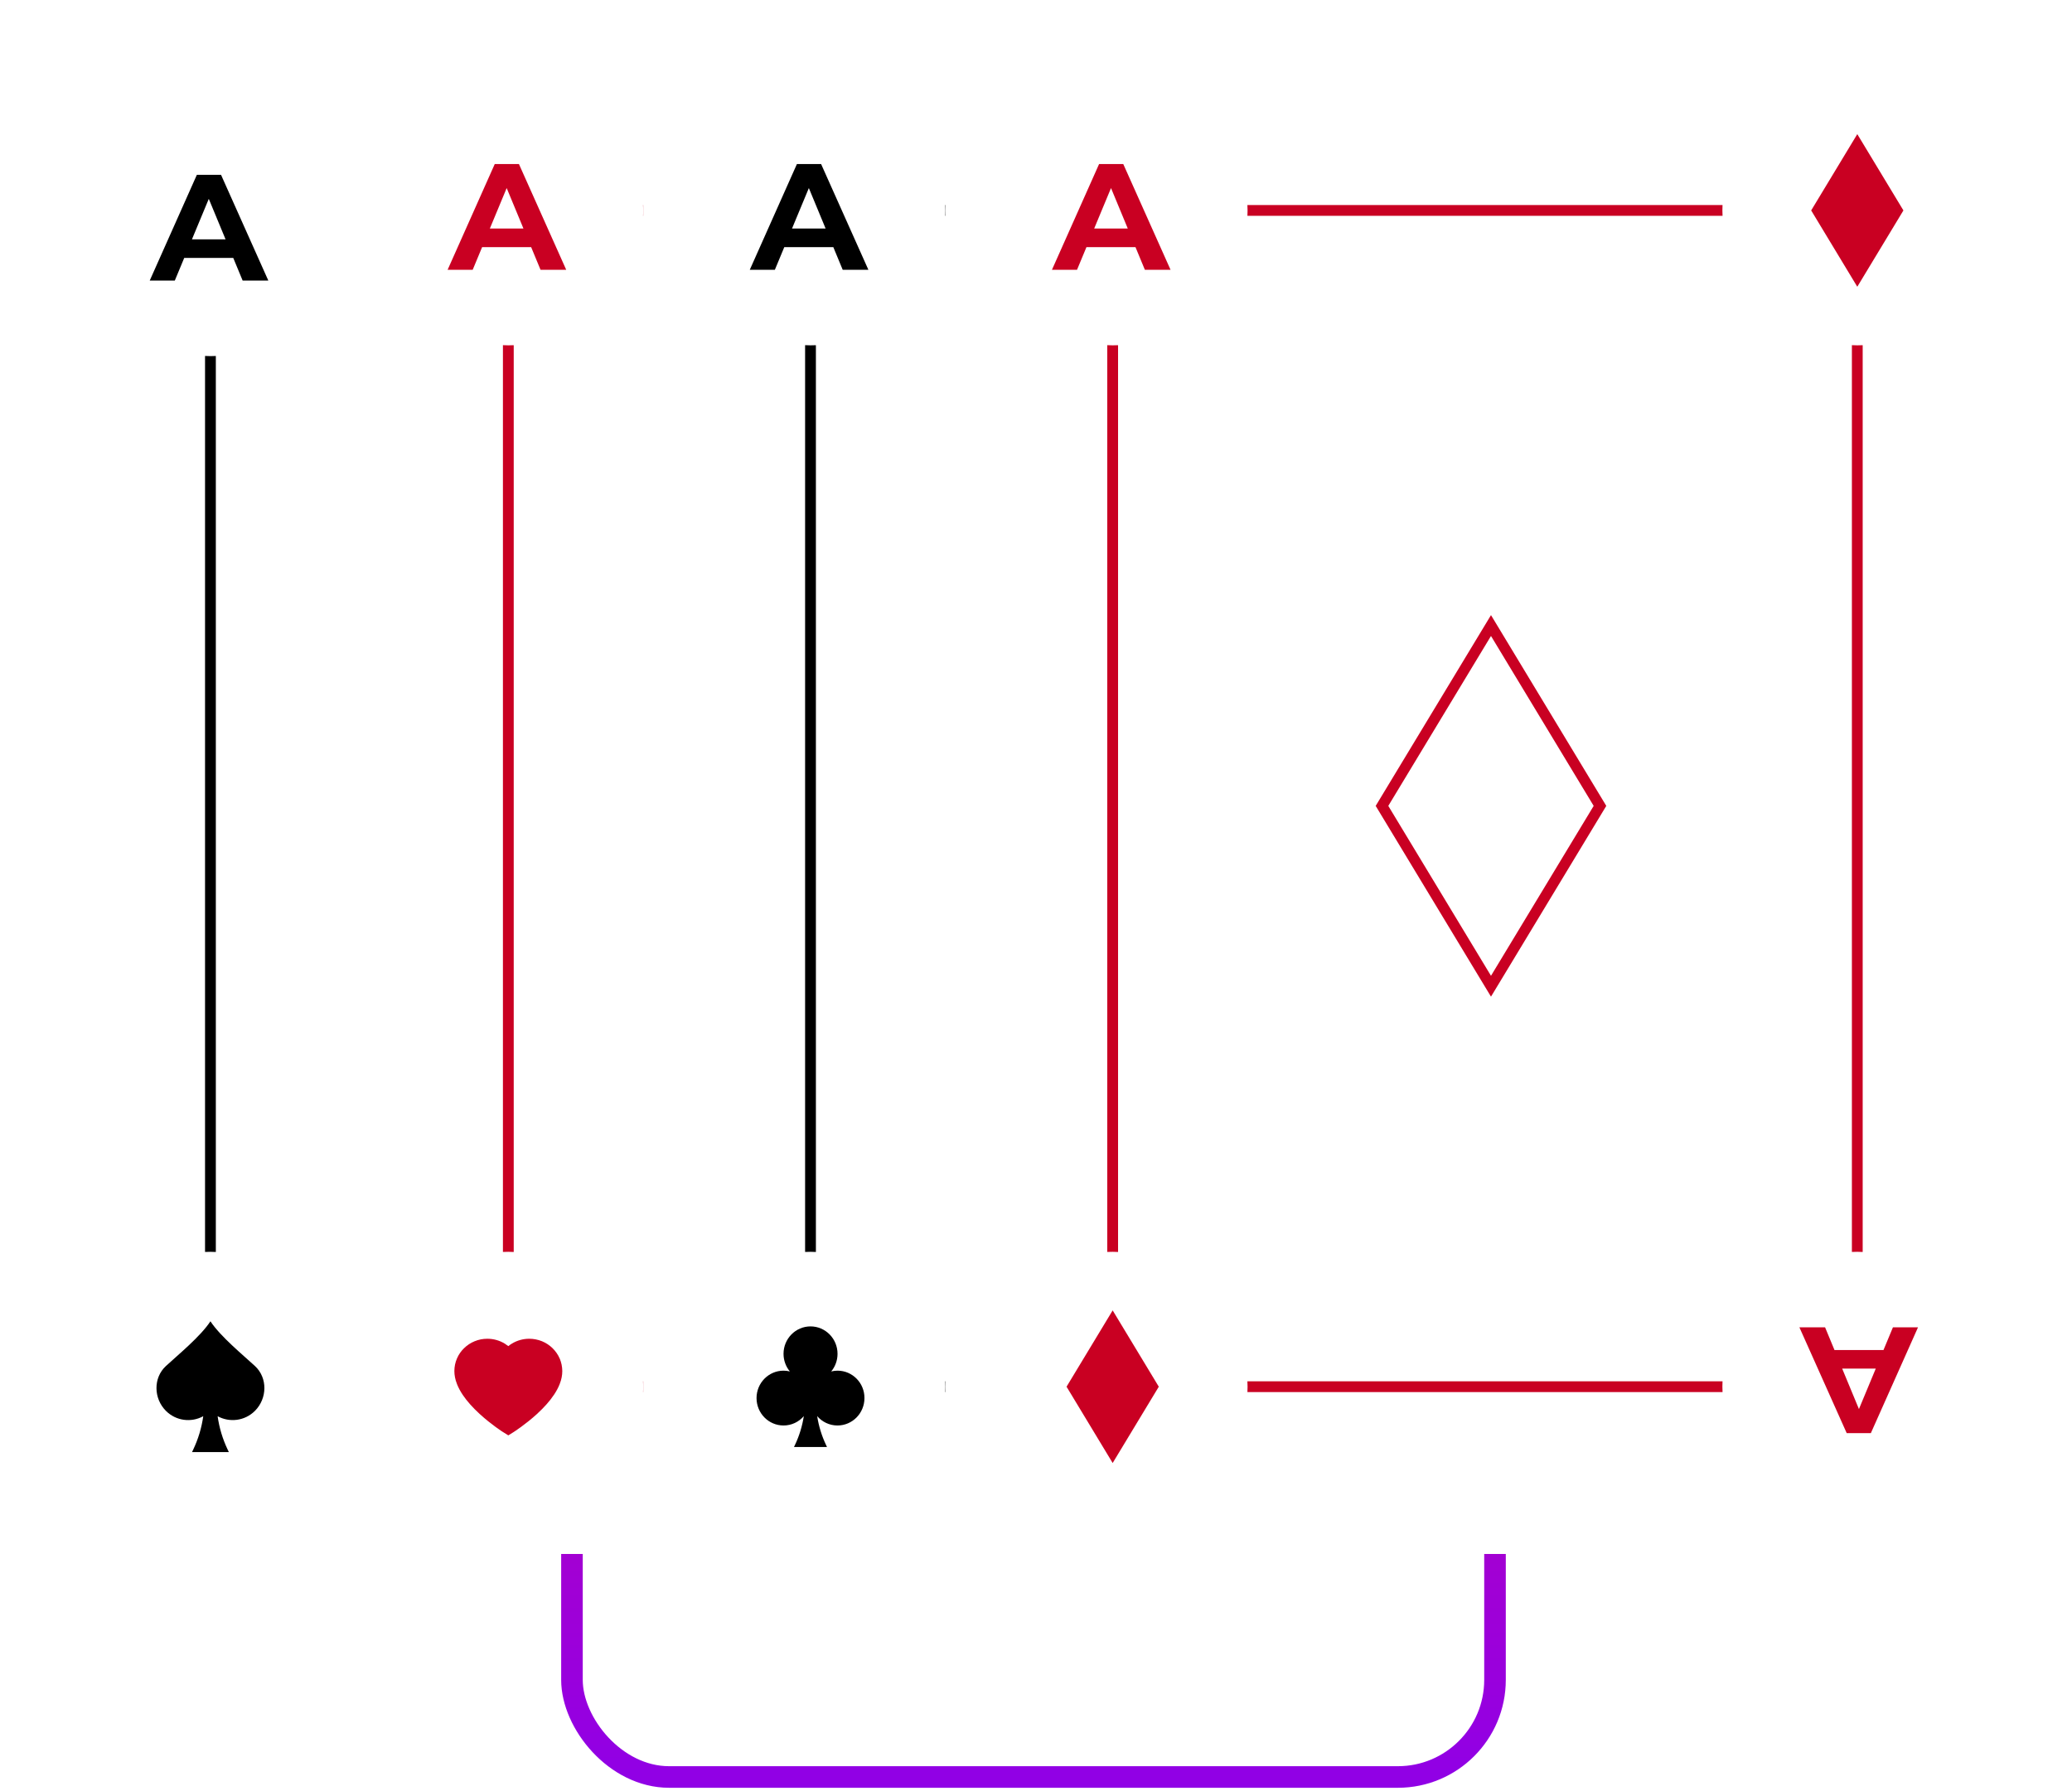 <svg width="192" height="166" viewBox="0 0 192 166" fill="none" xmlns="http://www.w3.org/2000/svg">
<rect x="53" y="38.733" width="85.533" height="125.933" rx="9" stroke="url(#paint0_linear_0_1)" stroke-width="2"/>
<g filter="url(#filter0_d_0_1)">
<rect x="4" width="100" height="140" rx="10" fill="white"/>
<rect x="19.5" y="15.5" width="69" height="109" rx="4.5" stroke="black"/>
<rect x="101" y="137" width="25" height="25" rx="12.5" transform="rotate(-180 101 137)" fill="white"/>
<path d="M94.126 119L89.758 128.8L87.518 128.8L83.136 119L85.516 119L89.1 127.652L88.204 127.652L91.802 119L94.126 119ZM91.942 121.1L91.34 122.822L86.3 122.822L85.684 121.1L91.942 121.1Z" fill="black"/>
<rect x="101" y="29" width="25" height="25" rx="12.5" transform="rotate(-180 101 29)" fill="white"/>
<path d="M84.371 18.413C85.445 19.407 87.569 21.142 88.5 22.561C89.431 21.142 91.555 19.407 92.629 18.413C93.813 17.314 93.767 15.412 92.629 14.265C91.69 13.322 90.273 13.157 89.166 13.765C89.316 12.696 89.629 11.654 90.095 10.675L90.206 10.439L88.5 10.439L86.794 10.439L86.905 10.675C87.371 11.654 87.684 12.696 87.834 13.765C86.727 13.157 85.31 13.324 84.371 14.265C83.233 15.412 83.187 17.314 84.371 18.413Z" fill="black"/>
<rect x="7" y="4" width="25" height="25" rx="12.5" fill="white"/>
<path d="M13.874 22L18.242 12.2H20.482L24.864 22H22.484L18.9 13.348H19.796L16.198 22H13.874ZM16.058 19.9L16.66 18.178H21.7L22.316 19.9H16.058Z" fill="black"/>
<rect x="7" y="112" width="25" height="25" rx="12.5" fill="white"/>
<path d="M23.628 122.587C22.555 121.593 20.431 119.858 19.5 118.439C18.569 119.858 16.445 121.593 15.371 122.587C14.187 123.686 14.232 125.589 15.371 126.735C16.31 127.678 17.727 127.843 18.834 127.235C18.684 128.304 18.371 129.346 17.905 130.326L17.794 130.561H19.5H21.206L21.095 130.326C20.629 129.346 20.316 128.304 20.166 127.235C21.273 127.843 22.69 127.676 23.628 126.735C24.767 125.589 24.813 123.686 23.628 122.587Z" fill="black"/>
<path d="M64.821 66.37C62.137 63.885 56.828 59.545 54.5 56C52.172 59.545 46.863 63.885 44.179 66.37C41.217 69.115 41.331 73.873 44.179 76.739C46.525 79.097 50.066 79.509 52.835 77.988C52.461 80.661 51.677 83.267 50.513 85.715L50.235 86.303H54.5H58.765L58.487 85.715C57.323 83.267 56.539 80.661 56.165 77.988C58.934 79.509 62.475 79.091 64.821 76.739C67.669 73.873 67.783 69.115 64.821 66.37Z" stroke="black"/>
</g>
<g filter="url(#filter1_d_0_1)">
<rect x="31.604" width="100" height="140" rx="10" fill="white"/>
<rect x="47.104" y="15.5" width="69" height="109" rx="4.5" stroke="#C90022"/>
<rect x="128.604" y="137" width="25" height="25" rx="12.5" transform="rotate(-180 128.604 137)" fill="white"/>
<path d="M121.73 119L117.362 128.8L115.122 128.8L110.74 119L113.12 119L116.704 127.652L115.808 127.652L119.406 119L121.73 119ZM119.546 121.1L118.944 122.822L113.904 122.822L113.288 121.1L119.546 121.1Z" fill="#C90022"/>
<rect x="128.604" y="28" width="25" height="25" rx="12.5" transform="rotate(-180 128.604 28)" fill="white"/>
<path d="M111.809 17.921L111.81 17.924L111.81 17.924C111.936 18.217 112.124 18.484 112.36 18.715C112.592 18.942 112.868 19.123 113.17 19.248C113.487 19.376 113.827 19.443 114.165 19.443C114.644 19.443 115.112 19.311 115.515 19.067L115.523 19.061L115.523 19.061C115.611 19.011 115.698 18.947 115.794 18.871L116.106 18.62L116.419 18.871C116.506 18.941 116.598 19.005 116.699 19.067C117.101 19.312 117.569 19.443 118.047 19.443C118.397 19.443 118.727 19.379 119.04 19.249L119.043 19.247L119.043 19.247C119.346 19.124 119.619 18.943 119.853 18.715L119.856 18.712L119.856 18.712C120.087 18.489 120.275 18.219 120.402 17.924L120.404 17.921L120.404 17.921C120.537 17.616 120.604 17.288 120.604 16.949C120.604 16.635 120.541 16.295 120.404 15.943L120.403 15.941L120.403 15.941C120.29 15.646 120.119 15.326 119.897 14.998C119.545 14.476 119.051 13.92 118.425 13.345C117.904 12.869 117.386 12.464 116.991 12.175C116.794 12.031 116.628 11.916 116.511 11.837C116.452 11.798 116.405 11.767 116.373 11.747C116.356 11.736 116.346 11.73 116.341 11.727L116.335 11.723L116.314 11.71L116.104 11.579L115.896 11.709C115.896 11.709 115.896 11.71 115.896 11.71C115.853 11.737 114.823 12.395 113.783 13.345C113.157 13.92 112.664 14.476 112.311 14.998L111.809 17.921ZM111.809 17.921C111.676 17.617 111.608 17.291 111.604 16.947C111.605 16.63 111.668 16.295 111.805 15.943L111.806 15.941M111.809 17.921L111.806 15.941M111.806 15.941C111.919 15.646 112.089 15.326 112.311 14.998L111.806 15.941Z" fill="#C90022" stroke="#C90022"/>
<rect x="34.604" y="3" width="25" height="25" rx="12.5" fill="white"/>
<path d="M41.478 21L45.846 11.2H48.086L52.468 21H50.088L46.504 12.348H47.4L43.802 21H41.478ZM43.662 18.9L44.264 17.178H49.304L49.92 18.9H43.662Z" fill="#C90022"/>
<rect x="34.604" y="112" width="25" height="25" rx="12.5" fill="white"/>
<path d="M51.4 122.08L51.398 122.076L51.398 122.076C51.272 121.783 51.084 121.516 50.849 121.285C50.617 121.058 50.34 120.877 50.039 120.752C49.721 120.624 49.381 120.557 49.043 120.557C48.564 120.557 48.096 120.688 47.694 120.933L47.685 120.939L47.685 120.939C47.598 120.989 47.51 121.053 47.415 121.129L47.102 121.38L46.789 121.129C46.702 121.059 46.61 120.995 46.51 120.933C46.107 120.688 45.64 120.557 45.161 120.557C44.812 120.557 44.481 120.621 44.169 120.751L44.165 120.753L44.165 120.753C43.862 120.876 43.589 121.057 43.356 121.285L43.353 121.288L43.353 121.288C43.121 121.511 42.933 121.781 42.806 122.076L42.805 122.08L42.805 122.08C42.672 122.384 42.604 122.712 42.604 123.051C42.604 123.365 42.667 123.705 42.805 124.057L42.806 124.059L42.806 124.059C42.919 124.354 43.089 124.674 43.311 125.002C43.664 125.524 44.157 126.08 44.783 126.655C45.304 127.131 45.823 127.536 46.218 127.825C46.415 127.969 46.58 128.083 46.698 128.163C46.757 128.202 46.803 128.233 46.835 128.253C46.852 128.264 46.862 128.27 46.867 128.273L46.874 128.277L46.895 128.29L47.104 128.421L47.312 128.291C47.312 128.291 47.313 128.29 47.313 128.29C47.355 128.263 48.386 127.605 49.425 126.655C50.051 126.08 50.545 125.524 50.897 125.002L51.4 122.08ZM51.4 122.08C51.533 122.383 51.6 122.709 51.604 123.053C51.604 123.37 51.541 123.705 51.404 124.057L51.403 124.059M51.4 122.08L51.403 124.059M51.403 124.059C51.29 124.354 51.119 124.674 50.898 125.002L51.403 124.059Z" fill="#C90022" stroke="#C90022"/>
<path d="M93.53 63.756L93.528 63.753C93.172 62.924 92.644 62.175 91.99 61.535C91.34 60.898 90.566 60.392 89.724 60.045C88.843 59.688 87.896 59.5 86.952 59.5C85.617 59.5 84.312 59.866 83.188 60.551L83.18 60.556L83.18 60.556C82.916 60.709 82.665 60.893 82.412 61.096L82.099 61.346L81.787 61.096C81.541 60.899 81.286 60.721 81.009 60.55C79.885 59.866 78.581 59.5 77.247 59.5C76.279 59.5 75.354 59.679 74.477 60.044L74.474 60.045L74.474 60.045C73.625 60.391 72.86 60.897 72.208 61.535L72.206 61.537L72.206 61.537C71.555 62.164 71.028 62.922 70.67 63.753L70.669 63.756L70.669 63.756C70.293 64.614 70.104 65.538 70.104 66.485C70.104 67.371 70.283 68.312 70.657 69.273L70.657 69.275C70.965 70.076 71.42 70.925 72 71.783L93.53 63.756ZM93.53 63.756C93.905 64.613 94.094 65.528 94.104 66.487C94.104 67.382 93.925 68.313 93.552 69.273L93.551 69.275M93.53 63.756L93.551 69.275M81.161 80.205L81.182 80.218L81.87 80.649L81.87 80.65C82.01 80.738 82.198 80.738 82.339 80.65L82.339 80.649L83.025 80.219L81.161 80.205ZM81.161 80.205L81.139 80.194M81.161 80.205L81.139 80.194M81.139 80.194C81.146 80.197 81.144 80.196 81.129 80.186C81.112 80.176 81.079 80.156 81.027 80.122C80.941 80.067 80.821 79.988 80.669 79.887C80.367 79.683 79.946 79.392 79.445 79.025C78.442 78.291 77.123 77.262 75.795 76.049M81.139 80.194L75.795 76.049M93.551 69.275C93.244 70.076 92.788 70.925 92.209 71.783L93.551 69.275ZM75.795 76.049C74.199 74.583 72.923 73.147 72 71.783L75.795 76.049Z" stroke="#C90022"/>
</g>
<g filter="url(#filter2_d_0_1)">
<rect x="59.604" width="100" height="140" rx="10" fill="white"/>
<rect x="75.104" y="15.5" width="69" height="109" rx="4.5" stroke="black"/>
<rect x="156.604" y="137" width="25" height="25" rx="12.5" transform="rotate(-180 156.604 137)" fill="white"/>
<path d="M149.73 119L145.362 128.8L143.122 128.8L138.74 119L141.12 119L144.704 127.652L143.808 127.652L147.406 119L149.73 119ZM147.546 121.1L146.944 122.822L141.904 122.822L141.288 121.1L147.546 121.1Z" fill="black"/>
<rect x="156.604" y="28" width="25" height="25" rx="12.5" transform="rotate(-180 156.604 28)" fill="white"/>
<path d="M141.599 16.986C141.801 16.986 141.997 16.961 142.184 16.914C141.819 17.357 141.599 17.925 141.599 18.549C141.599 19.95 142.72 21.088 144.102 21.088C145.484 21.088 146.603 19.95 146.603 18.549C146.603 17.927 146.383 17.357 146.018 16.914C146.205 16.961 146.401 16.986 146.603 16.986C147.983 16.986 149.104 15.848 149.104 14.446C149.104 13.041 147.983 11.906 146.603 11.906C145.853 11.906 145.181 12.241 144.723 12.773C144.866 11.859 145.137 10.964 145.533 10.124L145.634 9.912L144.104 9.912L142.574 9.912L142.675 10.124C143.072 10.964 143.342 11.857 143.485 12.773C143.028 12.243 142.354 11.906 141.605 11.906C140.222 11.906 139.104 13.044 139.104 14.446C139.098 15.848 140.218 16.986 141.599 16.986Z" fill="black"/>
<rect x="62.604" y="3" width="25" height="25" rx="12.5" fill="white"/>
<path d="M69.478 21L73.846 11.2H76.086L80.468 21H78.088L74.504 12.348H75.4L71.802 21H69.478ZM71.662 18.9L72.264 17.178H77.304L77.92 18.9H71.662Z" fill="black"/>
<rect x="62.604" y="112" width="25" height="25" rx="12.5" fill="white"/>
<path d="M77.609 123.014C77.407 123.014 77.211 123.039 77.024 123.086C77.389 122.643 77.609 122.075 77.609 121.452C77.609 120.05 76.489 118.912 75.106 118.912C73.724 118.912 72.605 120.05 72.605 121.452C72.605 122.073 72.825 122.643 73.191 123.086C73.004 123.039 72.808 123.014 72.605 123.014C71.225 123.014 70.104 124.152 70.104 125.554C70.104 126.959 71.225 128.094 72.605 128.094C73.356 128.094 74.028 127.759 74.485 127.227C74.342 128.141 74.072 129.035 73.675 129.876L73.574 130.088H75.104H76.634L76.533 129.876C76.137 129.035 75.866 128.143 75.723 127.227C76.181 127.757 76.855 128.094 77.603 128.094C78.986 128.094 80.104 126.956 80.104 125.554C80.111 124.152 78.99 123.014 77.609 123.014Z" fill="black"/>
<path d="M116.367 66.256C115.861 66.256 115.371 66.318 114.904 66.435C115.817 65.329 116.367 63.908 116.367 62.349C116.367 58.845 113.566 56 110.11 56C106.654 56 103.857 58.845 103.857 62.349C103.857 63.903 104.407 65.329 105.32 66.435C104.853 66.318 104.363 66.256 103.857 66.256C100.406 66.256 97.604 69.102 97.604 72.606C97.604 76.117 100.406 78.956 103.857 78.956C105.733 78.956 107.412 78.117 108.557 76.787C108.199 79.073 107.522 81.309 106.532 83.41L106.279 83.941H110.104H113.93L113.677 83.41C112.686 81.309 112.009 79.078 111.651 76.787C112.796 78.112 114.481 78.956 116.352 78.956C119.809 78.956 122.604 76.11 122.604 72.606C122.62 69.102 119.819 66.256 116.367 66.256Z" stroke="black"/>
</g>
<g filter="url(#filter3_d_0_1)">
<rect x="87.604" width="100" height="140" rx="10" fill="white"/>
<rect x="103.104" y="15.5" width="69" height="109" rx="4.5" stroke="#C90022"/>
<rect x="184.604" y="137" width="25" height="25" rx="12.5" transform="rotate(-180 184.604 137)" fill="white"/>
<path d="M177.73 119L173.362 128.8L171.122 128.8L166.74 119L169.12 119L172.704 127.652L171.808 127.652L175.406 119L177.73 119ZM175.546 121.1L174.944 122.822L169.904 122.822L169.288 121.1L175.546 121.1Z" fill="#C90022"/>
<rect x="159.604" y="3" width="25" height="25" rx="12.5" fill="white"/>
<path d="M172.104 8.429L176.378 15.5L172.104 22.571L167.831 15.5L172.104 8.429Z" fill="#C90022"/>
<rect x="90.604" y="3" width="25" height="25" rx="12.5" fill="white"/>
<path d="M97.478 21L101.846 11.2H104.086L108.468 21H106.088L102.504 12.348H103.4L99.802 21H97.478ZM99.662 18.9L100.264 17.178H105.304L105.92 18.9H99.662Z" fill="#C90022"/>
<rect x="90.604" y="112" width="25" height="25" rx="12.5" fill="white"/>
<path d="M103.104 117.429L107.378 124.5L103.104 131.571L98.831 124.5L103.104 117.429Z" fill="#C90022"/>
<path d="M128.061 70.678L138.161 53.967L148.261 70.678L138.161 87.389L128.061 70.678Z" stroke="#C90022"/>
</g>
<defs>
<filter id="filter0_d_0_1" x="0" y="0" width="108" height="148" filterUnits="userSpaceOnUse" color-interpolation-filters="sRGB">
<feFlood flood-opacity="0" result="BackgroundImageFix"/>
<feColorMatrix in="SourceAlpha" type="matrix" values="0 0 0 0 0 0 0 0 0 0 0 0 0 0 0 0 0 0 127 0" result="hardAlpha"/>
<feOffset dy="4"/>
<feGaussianBlur stdDeviation="2"/>
<feComposite in2="hardAlpha" operator="out"/>
<feColorMatrix type="matrix" values="0 0 0 0 0 0 0 0 0 0 0 0 0 0 0 0 0 0 0.25 0"/>
<feBlend mode="normal" in2="BackgroundImageFix" result="effect1_dropShadow_0_1"/>
<feBlend mode="normal" in="SourceGraphic" in2="effect1_dropShadow_0_1" result="shape"/>
</filter>
<filter id="filter1_d_0_1" x="27.604" y="0" width="108" height="148" filterUnits="userSpaceOnUse" color-interpolation-filters="sRGB">
<feFlood flood-opacity="0" result="BackgroundImageFix"/>
<feColorMatrix in="SourceAlpha" type="matrix" values="0 0 0 0 0 0 0 0 0 0 0 0 0 0 0 0 0 0 127 0" result="hardAlpha"/>
<feOffset dy="4"/>
<feGaussianBlur stdDeviation="2"/>
<feComposite in2="hardAlpha" operator="out"/>
<feColorMatrix type="matrix" values="0 0 0 0 0 0 0 0 0 0 0 0 0 0 0 0 0 0 0.25 0"/>
<feBlend mode="normal" in2="BackgroundImageFix" result="effect1_dropShadow_0_1"/>
<feBlend mode="normal" in="SourceGraphic" in2="effect1_dropShadow_0_1" result="shape"/>
</filter>
<filter id="filter2_d_0_1" x="55.604" y="0" width="108" height="148" filterUnits="userSpaceOnUse" color-interpolation-filters="sRGB">
<feFlood flood-opacity="0" result="BackgroundImageFix"/>
<feColorMatrix in="SourceAlpha" type="matrix" values="0 0 0 0 0 0 0 0 0 0 0 0 0 0 0 0 0 0 127 0" result="hardAlpha"/>
<feOffset dy="4"/>
<feGaussianBlur stdDeviation="2"/>
<feComposite in2="hardAlpha" operator="out"/>
<feColorMatrix type="matrix" values="0 0 0 0 0 0 0 0 0 0 0 0 0 0 0 0 0 0 0.25 0"/>
<feBlend mode="normal" in2="BackgroundImageFix" result="effect1_dropShadow_0_1"/>
<feBlend mode="normal" in="SourceGraphic" in2="effect1_dropShadow_0_1" result="shape"/>
</filter>
<filter id="filter3_d_0_1" x="83.604" y="0" width="108" height="148" filterUnits="userSpaceOnUse" color-interpolation-filters="sRGB">
<feFlood flood-opacity="0" result="BackgroundImageFix"/>
<feColorMatrix in="SourceAlpha" type="matrix" values="0 0 0 0 0 0 0 0 0 0 0 0 0 0 0 0 0 0 127 0" result="hardAlpha"/>
<feOffset dy="4"/>
<feGaussianBlur stdDeviation="2"/>
<feComposite in2="hardAlpha" operator="out"/>
<feColorMatrix type="matrix" values="0 0 0 0 0 0 0 0 0 0 0 0 0 0 0 0 0 0 0.25 0"/>
<feBlend mode="normal" in2="BackgroundImageFix" result="effect1_dropShadow_0_1"/>
<feBlend mode="normal" in="SourceGraphic" in2="effect1_dropShadow_0_1" result="shape"/>
</filter>
<linearGradient id="paint0_linear_0_1" x1="95.767" y1="37.733" x2="95.767" y2="165.667" gradientUnits="userSpaceOnUse">
<stop stop-color="#FF0074"/>
<stop offset="1" stop-color="#9000E6"/>
</linearGradient>
</defs>
</svg>
